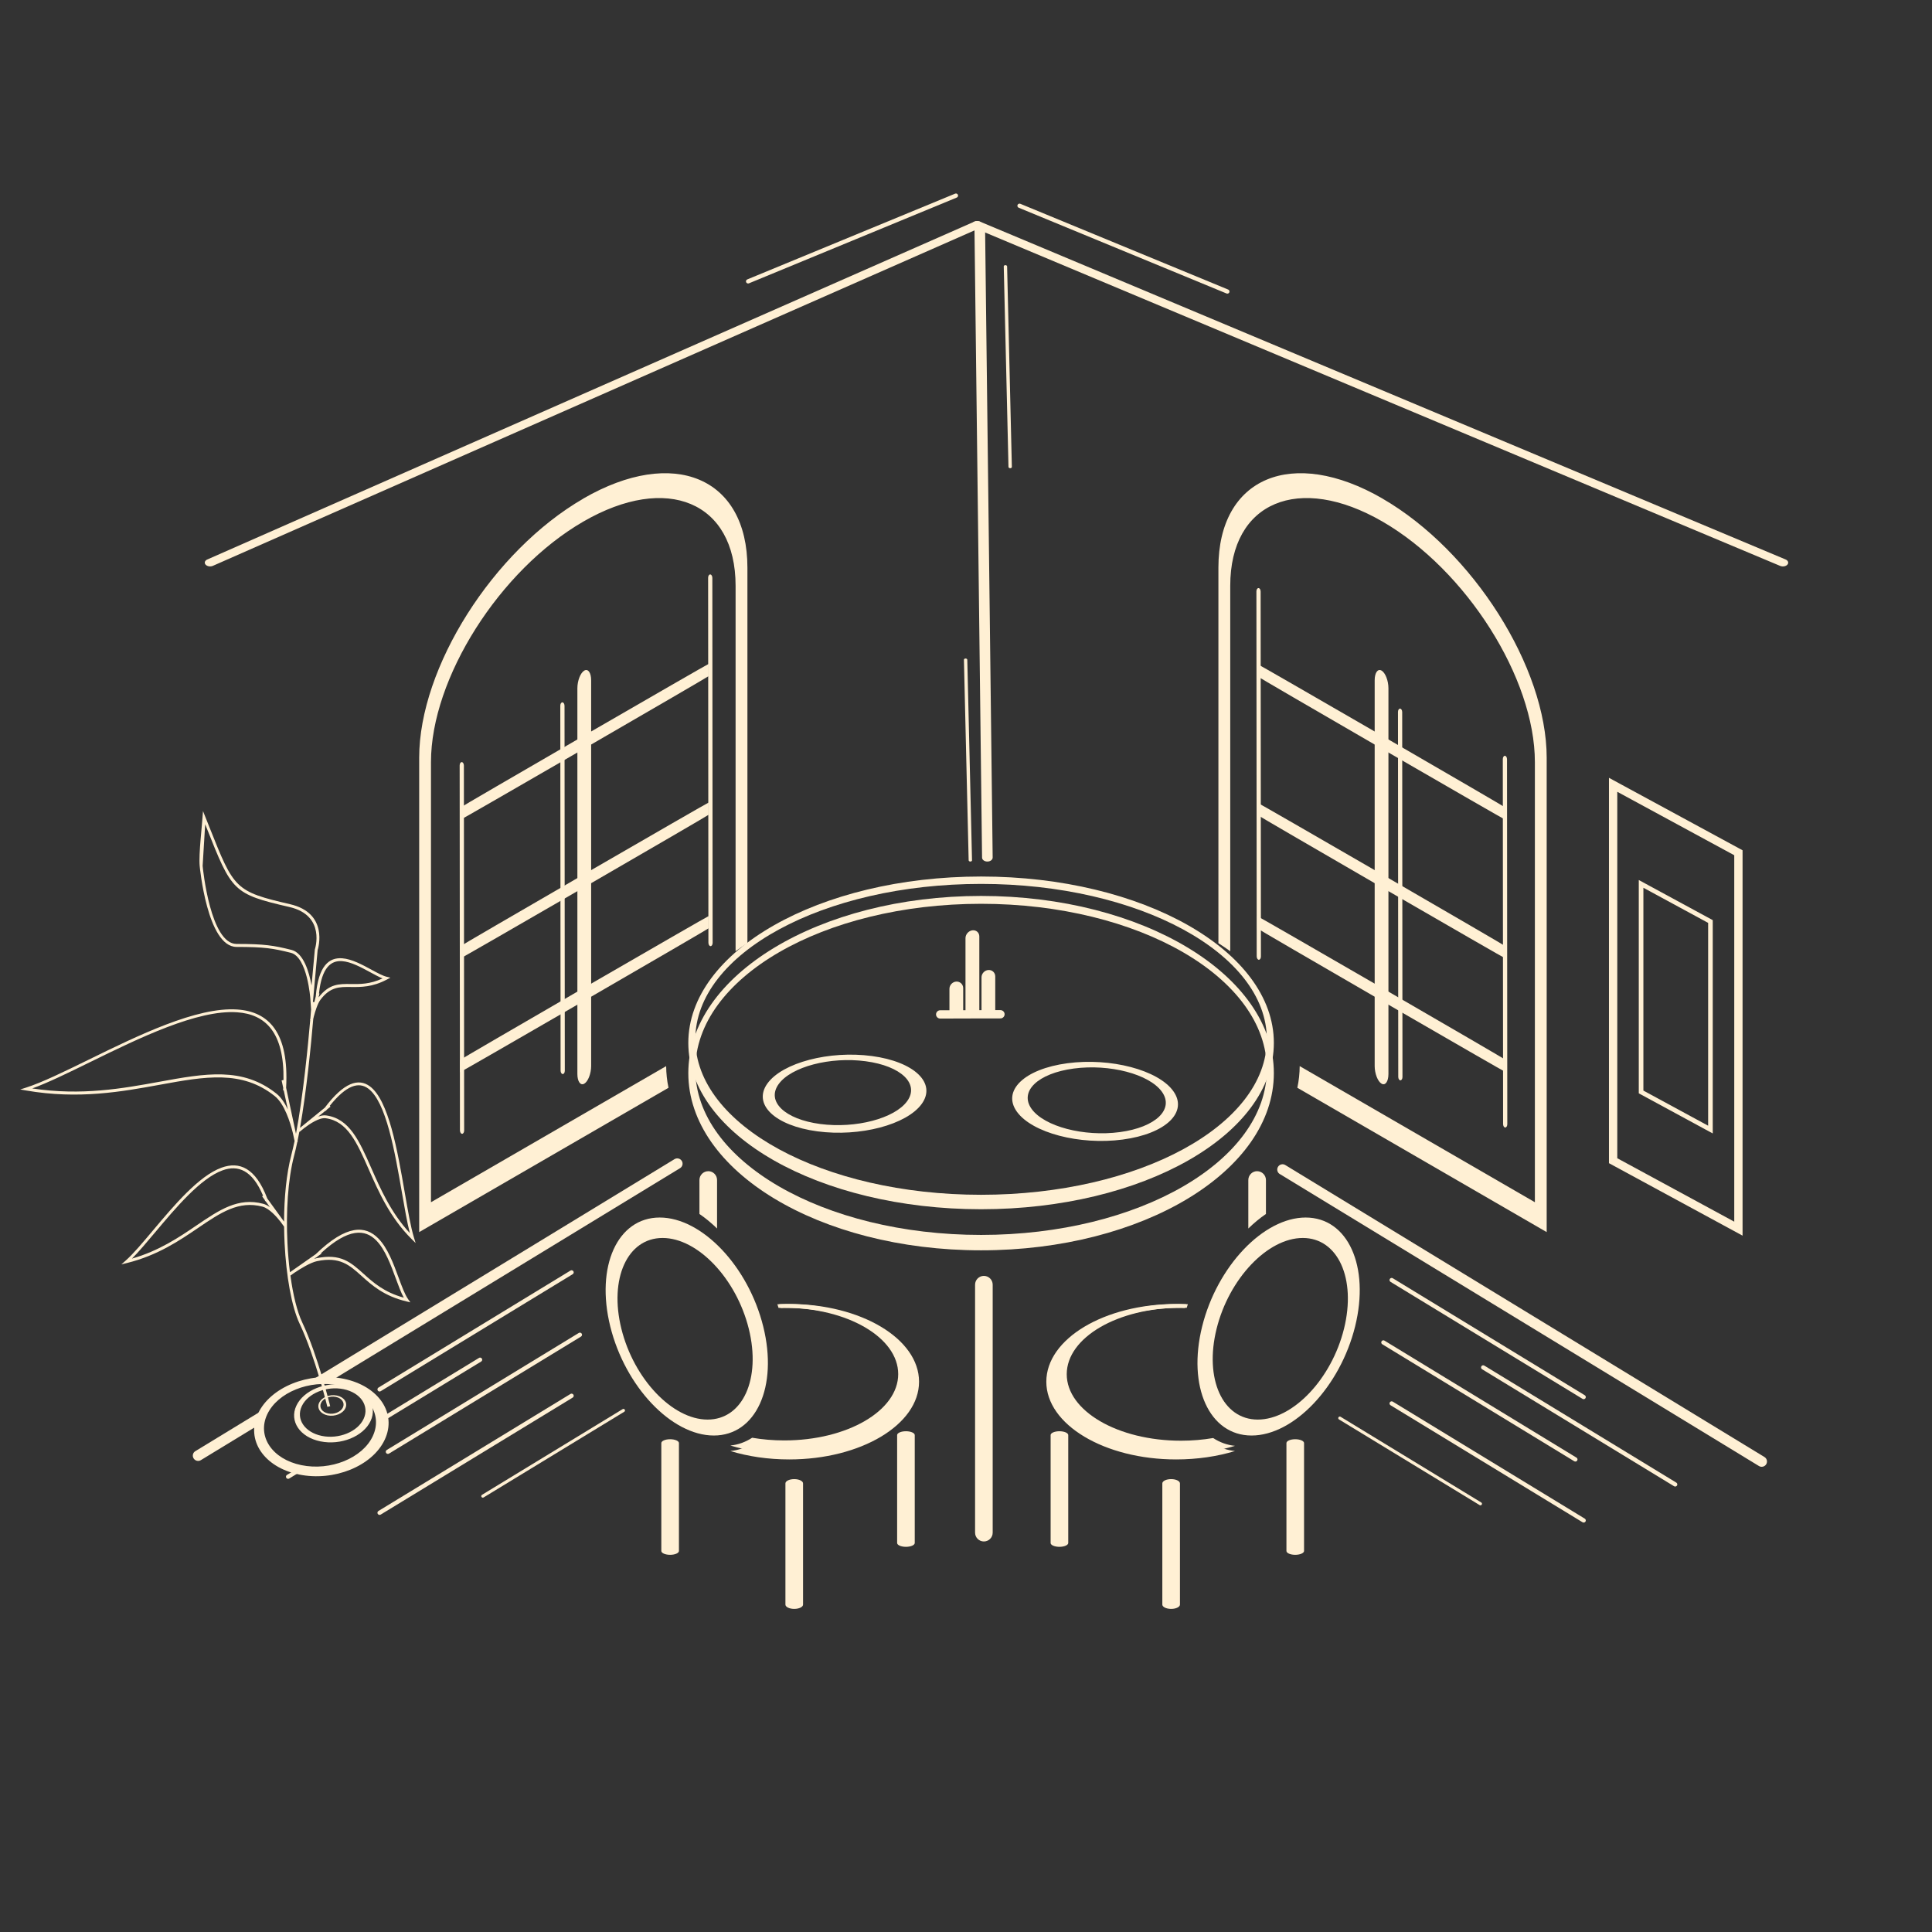 <svg width="189" height="189" viewBox="0 0 189 189" fill="none" xmlns="http://www.w3.org/2000/svg">
<rect x="0" y="0" width="189" height="189" fill="#333333" stroke="none"/>
<g clip-path="url(#clip0_111_1227)">
<path fill-rule="evenodd" clip-rule="evenodd" d="M57.061 48.775L57.063 48.772C65.894 43.663 73.117 46.705 73.117 55.535V92.267C72.718 92.524 72.334 92.786 71.96 93.054V57.301C71.96 49.107 65.255 46.281 57.061 51.026L57.058 51.028C48.864 55.77 42.161 66.354 42.161 74.549V117.609L65.168 104.294C65.174 105.01 65.249 105.719 65.397 106.413L41.007 120.532V74.127C41.007 65.297 48.23 53.89 57.061 48.78V48.775Z" fill="#FFF0D4"/>
<path fill-rule="evenodd" clip-rule="evenodd" d="M135.249 48.775L135.246 48.772C126.416 43.663 119.192 46.705 119.192 55.535V92.267C119.591 92.524 119.976 92.786 120.35 93.054V57.301C120.35 49.107 127.055 46.281 135.249 51.026L135.252 51.028C143.446 55.77 150.151 66.354 150.151 74.549V117.609L127.144 104.294C127.138 105.01 127.063 105.719 126.915 106.413L151.306 120.532V74.127C151.306 65.297 144.082 53.89 135.252 48.78L135.249 48.775Z" fill="#FFF0D4"/>
<path d="M57.83 66.552C57.83 65.811 57.529 65.385 57.157 65.601C56.785 65.816 56.483 66.591 56.483 67.331V105.061C56.483 105.801 56.785 106.227 57.157 106.012C57.529 105.797 57.83 105.022 57.83 104.281V66.552Z" fill="#FFF0D4"/>
<path d="M134.479 66.552C134.479 65.811 134.78 65.385 135.152 65.601C135.524 65.816 135.825 66.591 135.825 67.331V105.061C135.825 105.801 135.524 106.227 135.152 106.012C134.78 105.797 134.479 105.022 134.479 104.281V66.552Z" fill="#FFF0D4"/>
<path d="M69.317 78.514C69.317 78.491 63.873 81.623 57.158 85.509C50.444 89.395 45 92.565 45 92.589V93.782C45 93.806 50.444 90.674 57.158 86.788C63.873 82.901 69.317 79.732 69.317 79.708V78.514Z" fill="#FFF0D4"/>
<path d="M122.992 78.514C122.992 78.491 128.435 81.623 135.15 85.509C141.865 89.395 147.309 92.565 147.309 92.589V93.782C147.309 93.806 141.865 90.674 135.15 86.788C128.435 82.901 122.992 79.732 122.992 79.708V78.514Z" fill="#FFF0D4"/>
<path d="M69.317 89.621C69.317 89.597 63.873 92.729 57.158 96.615C50.444 100.502 45 103.671 45 103.695V104.889C45 104.912 50.444 101.78 57.158 97.894C63.873 94.008 69.317 90.838 69.317 90.814V89.621Z" fill="#FFF0D4"/>
<path d="M122.992 89.621C122.992 89.597 128.435 92.729 135.15 96.615C141.865 100.502 147.309 103.671 147.309 103.695V104.889C147.309 104.912 141.865 101.78 135.15 97.894C128.435 94.008 122.992 90.838 122.992 90.814V89.621Z" fill="#FFF0D4"/>
<path d="M69.317 64.952C69.317 64.928 63.873 68.06 57.158 71.946C50.444 75.833 45 79.002 45 79.026V80.22C45 80.243 50.444 77.112 57.158 73.225C63.873 69.339 69.317 66.169 69.317 66.146V64.952Z" fill="#FFF0D4"/>
<path d="M122.992 64.952C122.992 64.928 128.435 68.06 135.15 71.946C141.865 75.833 147.309 79.002 147.309 79.026V80.22C147.309 80.243 141.865 77.112 135.15 73.225C128.435 69.339 122.992 66.169 122.992 66.146V64.952Z" fill="#FFF0D4"/>
<path d="M95.329 22.346C95.326 22.131 95.558 21.953 95.845 21.953C96.132 21.95 96.367 22.126 96.367 22.34L97.109 83.889C97.111 84.104 96.88 84.282 96.593 84.282C96.305 84.285 96.071 84.109 96.071 83.895L95.329 22.346Z" fill="#FFF0D4"/>
<path d="M95.318 21.682C95.558 21.576 95.876 21.629 96.029 21.799C96.182 21.969 96.11 22.195 95.87 22.301L20.825 55.354C20.585 55.46 20.267 55.407 20.114 55.237C19.96 55.067 20.033 54.841 20.273 54.735L95.318 21.682Z" fill="#FFF0D4"/>
<path d="M95.332 22.307C95.086 22.204 95.003 21.98 95.15 21.805C95.295 21.632 95.613 21.573 95.862 21.677L174.677 54.73C174.923 54.833 175.006 55.056 174.859 55.232C174.714 55.404 174.396 55.463 174.147 55.36L95.332 22.307Z" fill="#FFF0D4"/>
<path fill-rule="evenodd" clip-rule="evenodd" d="M95.976 87.646C111.795 87.646 124.616 95.408 124.616 104.98C124.616 114.555 111.792 122.314 95.976 122.314C80.159 122.314 67.335 114.552 67.335 104.98C67.335 95.405 80.159 87.646 95.976 87.646ZM95.976 88.415C111.413 88.415 123.93 95.667 123.93 104.612C123.93 113.556 111.416 120.808 95.976 120.808C80.538 120.808 68.021 113.556 68.021 104.612C68.021 95.667 80.535 88.415 95.976 88.415Z" fill="#FFF0D4"/>
<path d="M97.111 125.677C97.111 125.201 96.725 124.815 96.249 124.815C95.773 124.815 95.388 125.201 95.388 125.677V149.934C95.388 150.41 95.773 150.795 96.249 150.795C96.725 150.795 97.111 150.41 97.111 149.934V125.677Z" fill="#FFF0D4"/>
<path fill-rule="evenodd" clip-rule="evenodd" d="M69.285 114.571C69.759 114.571 70.147 114.959 70.147 115.433V120.18C69.591 119.639 69.014 119.162 68.423 118.758V115.436C68.423 114.962 68.811 114.574 69.285 114.574V114.571Z" fill="#FFF0D4"/>
<path fill-rule="evenodd" clip-rule="evenodd" d="M122.98 114.571C122.506 114.571 122.118 114.959 122.118 115.433V120.18C122.673 119.639 123.251 119.162 123.842 118.758V115.436C123.842 114.962 123.454 114.574 122.98 114.574V114.571Z" fill="#FFF0D4"/>
<path fill-rule="evenodd" clip-rule="evenodd" d="M77.206 127.565C84.22 127.565 89.907 130.968 89.907 135.168C89.907 139.366 84.22 142.771 77.206 142.771C75.134 142.771 73.178 142.476 71.449 141.949C72.255 141.868 73 141.594 73.664 141.156C74.698 141.332 75.795 141.43 76.93 141.43C83.325 141.43 88.51 138.412 88.51 134.689C88.51 130.965 83.325 127.948 76.93 127.948C76.734 127.948 76.539 127.95 76.344 127.956C76.305 127.833 76.269 127.71 76.227 127.588C76.55 127.574 76.874 127.565 77.203 127.565H77.206Z" fill="#FFF0D4"/>
<path fill-rule="evenodd" clip-rule="evenodd" d="M115.059 127.565C108.044 127.565 102.357 130.968 102.357 135.168C102.357 139.366 108.044 142.771 115.059 142.771C117.131 142.771 119.086 142.476 120.815 141.949C120.009 141.868 119.265 141.594 118.601 141.156C117.566 141.332 116.47 141.43 115.335 141.43C108.94 141.43 103.755 138.412 103.755 134.689C103.755 130.965 108.94 127.948 115.335 127.948C115.53 127.948 115.725 127.95 115.921 127.956C115.96 127.833 115.996 127.71 116.038 127.588C115.714 127.574 115.391 127.565 115.062 127.565H115.059Z" fill="#FFF0D4"/>
<path d="M78.559 145.117C78.559 144.884 78.173 144.696 77.697 144.696C77.221 144.696 76.835 144.884 76.835 145.117V156.97C76.835 157.203 77.221 157.392 77.697 157.392C78.173 157.392 78.559 157.203 78.559 156.97V145.117Z" fill="#FFF0D4"/>
<path d="M115.43 145.117C115.43 144.884 115.044 144.696 114.568 144.696C114.092 144.696 113.706 144.884 113.706 145.117V156.97C113.706 157.203 114.092 157.392 114.568 157.392C115.044 157.392 115.43 157.203 115.43 156.97V145.117Z" fill="#FFF0D4"/>
<path d="M89.486 140.389C89.486 140.182 89.1 140.013 88.624 140.013C88.148 140.013 87.763 140.182 87.763 140.389V150.943C87.763 151.151 88.148 151.32 88.624 151.32C89.1 151.32 89.486 151.151 89.486 150.943V140.389Z" fill="#FFF0D4"/>
<path d="M104.502 140.389C104.502 140.182 104.116 140.013 103.64 140.013C103.164 140.013 102.778 140.182 102.778 140.389V150.943C102.778 151.151 103.164 151.32 103.64 151.32C104.116 151.32 104.502 151.151 104.502 150.943V140.389Z" fill="#FFF0D4"/>
<path d="M66.418 141.17C66.418 140.963 66.032 140.794 65.556 140.794C65.08 140.794 64.694 140.963 64.694 141.17V151.724C64.694 151.932 65.08 152.101 65.556 152.101C66.032 152.101 66.418 151.932 66.418 151.724V141.17Z" fill="#FFF0D4"/>
<path d="M127.57 141.17C127.57 140.963 127.184 140.794 126.708 140.794C126.233 140.794 125.847 140.963 125.847 141.17V151.724C125.847 151.932 126.233 152.101 126.708 152.101C127.184 152.101 127.57 151.932 127.57 151.724V141.17Z" fill="#FFF0D4"/>
<path fill-rule="evenodd" clip-rule="evenodd" d="M64.538 119.106C68.669 119.106 73.204 123.881 74.665 129.769C76.127 135.659 73.96 140.431 69.829 140.431C65.696 140.431 61.164 135.656 59.702 129.769C58.241 123.878 60.408 119.106 64.538 119.106ZM64.817 121.106C68.259 121.106 72.035 125.083 73.251 129.989C74.467 134.895 72.663 138.872 69.221 138.872C65.779 138.872 62.003 134.895 60.787 129.989C59.571 125.083 61.376 121.106 64.817 121.106Z" fill="#FFF0D4"/>
<path fill-rule="evenodd" clip-rule="evenodd" d="M127.727 119.106C123.596 119.106 119.061 123.881 117.6 129.769C116.138 135.659 118.305 140.431 122.436 140.431C126.569 140.431 131.101 135.656 132.563 129.769C134.024 123.878 131.857 119.106 127.727 119.106ZM127.448 121.106C124.006 121.106 120.23 125.083 119.014 129.989C117.798 134.895 119.602 138.872 123.044 138.872C126.486 138.872 130.262 134.895 131.478 129.989C132.694 125.083 130.889 121.106 127.448 121.106Z" fill="#FFF0D4"/>
<path d="M65.988 113.394C66.228 113.247 66.546 113.325 66.697 113.567C66.847 113.81 66.772 114.128 66.529 114.276L32.645 134.923C31.94 134.89 31.189 134.931 30.506 135.015L65.986 113.394H65.988ZM25.458 139.302L19.648 142.841C19.409 142.989 19.09 142.911 18.94 142.668C18.789 142.426 18.865 142.108 19.107 141.963L25.94 137.799C25.729 138.239 25.53 138.75 25.461 139.302H25.458Z" fill="#FFF0D4"/>
<path d="M125.191 114.85C124.951 114.702 124.876 114.387 125.024 114.142C125.175 113.899 125.49 113.821 125.732 113.969L172.614 142.537C172.853 142.685 172.929 143 172.781 143.243C172.63 143.485 172.315 143.564 172.072 143.416L125.191 114.847V114.85Z" fill="#FFF0D4"/>
<path d="M55.808 124.294C55.906 124.236 56.031 124.266 56.093 124.364C56.154 124.461 56.123 124.587 56.026 124.648L37.239 136.097C37.141 136.156 37.016 136.125 36.954 136.028C36.896 135.93 36.924 135.804 37.021 135.743L55.808 124.294Z" fill="#FFF0D4"/>
<path d="M46.858 132.837C46.956 132.778 47.081 132.809 47.142 132.907C47.201 133.004 47.173 133.13 47.076 133.191L36.996 139.332C36.996 139.179 36.988 139.023 36.968 138.864L46.858 132.84V132.837ZM29.457 143.926L28.289 144.64C28.191 144.699 28.065 144.668 28.004 144.57C27.945 144.473 27.973 144.347 28.071 144.286L28.852 143.809C28.961 143.837 29.072 143.859 29.187 143.881C29.276 143.898 29.365 143.912 29.457 143.926Z" fill="#FFF0D4"/>
<path d="M56.623 130.396C56.72 130.338 56.846 130.368 56.907 130.466C56.968 130.564 56.938 130.689 56.84 130.751L38.053 142.2C37.956 142.258 37.83 142.228 37.769 142.13C37.71 142.032 37.738 141.907 37.836 141.845L56.623 130.396Z" fill="#FFF0D4"/>
<path d="M55.808 136.365C55.906 136.306 56.031 136.337 56.093 136.435C56.154 136.532 56.123 136.658 56.026 136.719L37.239 148.168C37.141 148.227 37.016 148.196 36.954 148.098C36.896 148.001 36.924 147.875 37.021 147.814L55.808 136.365Z" fill="#FFF0D4"/>
<path d="M60.912 137.849C60.981 137.807 61.076 137.829 61.118 137.899C61.163 137.971 61.141 138.063 61.071 138.105L47.31 146.489C47.24 146.531 47.145 146.509 47.103 146.439C47.059 146.366 47.081 146.274 47.151 146.233L60.912 137.849Z" fill="#FFF0D4"/>
<path d="M136.248 125.044C136.15 124.986 136.024 125.016 135.963 125.114C135.904 125.212 135.932 125.337 136.03 125.399L154.817 136.848C154.915 136.906 155.04 136.875 155.102 136.778C155.163 136.68 155.132 136.555 155.035 136.493L136.248 125.044Z" fill="#FFF0D4"/>
<path d="M145.2 133.59C145.102 133.531 144.977 133.562 144.915 133.66C144.857 133.757 144.885 133.883 144.982 133.944L163.769 145.393C163.867 145.452 163.992 145.421 164.054 145.323C164.115 145.226 164.084 145.1 163.987 145.039L145.2 133.59Z" fill="#FFF0D4"/>
<path d="M135.436 131.147C135.338 131.088 135.213 131.119 135.152 131.216C135.093 131.314 135.121 131.439 135.218 131.501L154.006 142.95C154.103 143.008 154.229 142.978 154.29 142.88C154.351 142.783 154.321 142.657 154.223 142.596L135.436 131.147Z" fill="#FFF0D4"/>
<path d="M136.248 137.115C136.15 137.057 136.024 137.087 135.963 137.185C135.904 137.282 135.932 137.408 136.03 137.469L154.817 148.918C154.915 148.977 155.04 148.946 155.102 148.849C155.163 148.751 155.132 148.626 155.035 148.564L136.248 137.115Z" fill="#FFF0D4"/>
<path d="M131.145 138.599C131.076 138.554 130.981 138.579 130.939 138.649C130.894 138.722 130.917 138.814 130.987 138.856L144.748 147.239C144.817 147.281 144.912 147.259 144.954 147.189C144.999 147.117 144.976 147.025 144.907 146.983L131.145 138.599Z" fill="#FFF0D4"/>
<path d="M136.786 105.343C136.786 105.527 136.878 105.68 136.992 105.683C137.106 105.688 137.198 105.543 137.198 105.359L137.171 69.662C137.171 69.478 137.079 69.325 136.964 69.322C136.85 69.316 136.758 69.461 136.758 69.645L136.786 105.343Z" fill="#FFF0D4"/>
<path d="M54.84 104.729C54.84 104.913 54.932 105.066 55.047 105.069C55.161 105.075 55.253 104.93 55.253 104.745L55.225 69.048C55.225 68.864 55.133 68.711 55.019 68.708C54.904 68.703 54.812 68.848 54.812 69.032L54.84 104.729Z" fill="#FFF0D4"/>
<path d="M69.301 92.217C69.301 92.401 69.393 92.555 69.508 92.557C69.622 92.563 69.714 92.418 69.714 92.234L69.686 56.537C69.686 56.353 69.594 56.199 69.48 56.196C69.365 56.191 69.273 56.336 69.273 56.52L69.301 92.217Z" fill="#FFF0D4"/>
<path d="M122.938 93.55C122.938 93.734 123.03 93.888 123.144 93.891C123.259 93.896 123.351 93.751 123.351 93.567L123.323 57.87C123.323 57.686 123.231 57.532 123.117 57.53C123.002 57.524 122.91 57.669 122.91 57.853L122.938 93.55Z" fill="#FFF0D4"/>
<path d="M147.041 109.958C147.041 110.142 147.133 110.296 147.247 110.299C147.361 110.304 147.453 110.159 147.453 109.975L147.425 74.278C147.425 74.094 147.333 73.94 147.219 73.938C147.105 73.932 147.013 74.077 147.013 74.261L147.041 109.958Z" fill="#FFF0D4"/>
<path d="M44.995 110.575C44.995 110.759 45.087 110.912 45.201 110.915C45.315 110.921 45.407 110.776 45.407 110.591L45.38 74.894C45.38 74.71 45.288 74.557 45.173 74.554C45.059 74.549 44.967 74.694 44.967 74.878L44.995 110.575Z" fill="#FFF0D4"/>
<path fill-rule="evenodd" clip-rule="evenodd" d="M95.976 85.747C111.795 85.747 124.616 93.034 124.616 102.021C124.616 111.01 111.792 118.295 95.976 118.295C80.159 118.295 67.335 111.007 67.335 102.021C67.335 93.032 80.159 85.747 95.976 85.747ZM95.976 86.469C111.413 86.469 123.93 93.277 123.93 101.675C123.93 110.073 111.416 116.881 95.976 116.881C80.538 116.881 68.021 110.073 68.021 101.675C68.021 93.277 80.535 86.469 95.976 86.469Z" fill="#FFF0D4"/>
<path fill-rule="evenodd" clip-rule="evenodd" d="M76.988 127.565C83.741 127.565 89.216 130.843 89.216 134.884C89.216 138.925 83.741 142.202 76.988 142.202C74.994 142.202 73.112 141.915 71.449 141.41C72.225 141.332 72.941 141.067 73.58 140.649C74.576 140.819 75.633 140.911 76.723 140.911C82.879 140.911 87.868 138.005 87.868 134.424C87.868 130.84 82.879 127.936 76.723 127.936C76.534 127.936 76.347 127.939 76.16 127.945C76.124 127.828 76.087 127.708 76.048 127.591C76.358 127.577 76.673 127.568 76.988 127.568V127.565Z" fill="#FFF0D4"/>
<path fill-rule="evenodd" clip-rule="evenodd" d="M115.263 127.566C108.494 127.566 103.008 130.851 103.008 134.901C103.008 138.953 108.494 142.236 115.263 142.236C117.263 142.236 119.148 141.949 120.816 141.441C120.038 141.363 119.321 141.098 118.679 140.677C117.681 140.847 116.621 140.939 115.528 140.939C109.356 140.939 104.355 138.027 104.355 134.435C104.355 130.843 109.358 127.931 115.528 127.931C115.718 127.931 115.904 127.934 116.091 127.939C116.128 127.819 116.164 127.702 116.203 127.585C115.89 127.571 115.578 127.563 115.26 127.563L115.263 127.566Z" fill="#FFF0D4"/>
<path d="M94.626 64.544C94.623 64.475 94.548 64.419 94.459 64.419C94.367 64.419 94.294 64.475 94.297 64.541L94.76 84.157C94.763 84.227 94.838 84.282 94.927 84.282C95.019 84.282 95.092 84.227 95.089 84.16L94.626 64.544Z" fill="#FFF0D4"/>
<path d="M98.522 26.064C98.52 25.994 98.444 25.938 98.355 25.938C98.263 25.938 98.191 25.994 98.193 26.061L98.656 45.676C98.659 45.746 98.734 45.802 98.824 45.802C98.916 45.802 98.988 45.746 98.986 45.679L98.522 26.064Z" fill="#FFF0D4"/>
<path fill-rule="evenodd" clip-rule="evenodd" d="M79.956 110.675C84.123 111.23 88.694 110.028 90.166 107.995C91.639 105.959 89.455 103.862 85.288 103.307C81.122 102.752 76.55 103.954 75.078 105.987C73.605 108.023 75.789 110.12 79.956 110.675ZM80.237 109.956C83.707 110.416 87.517 109.417 88.744 107.722C89.971 106.026 88.153 104.277 84.68 103.817C81.211 103.354 77.401 104.355 76.174 106.051C74.947 107.747 76.765 109.495 80.237 109.956Z" fill="#FFF0D4"/>
<path fill-rule="evenodd" clip-rule="evenodd" d="M109.829 111.478C105.606 112.039 100.976 110.823 99.484 108.762C97.992 106.7 100.204 104.572 104.426 104.012C108.649 103.451 113.279 104.667 114.771 106.728C116.263 108.789 114.051 110.918 109.829 111.478ZM109.542 110.75C106.025 111.219 102.167 110.204 100.923 108.488C99.68 106.77 101.523 104.999 105.04 104.531C108.557 104.062 112.414 105.077 113.658 106.793C114.902 108.511 113.059 110.282 109.542 110.75Z" fill="#FFF0D4"/>
<path fill-rule="evenodd" clip-rule="evenodd" d="M95.131 91.01C95.502 90.965 95.803 91.233 95.803 91.609V98.819H96.018V95.611C96.018 95.24 96.319 94.914 96.69 94.892C97.061 94.867 97.362 95.151 97.362 95.522V98.816H97.87C98.093 98.816 98.277 98.997 98.277 99.221C98.277 99.444 98.093 99.628 97.87 99.628L95.078 99.633C95.056 99.633 95.036 99.633 95.017 99.633L91.977 99.642C91.753 99.642 91.569 99.46 91.569 99.237C91.569 99.014 91.753 98.83 91.977 98.83L92.88 98.827V98.819V96.733C92.88 96.362 93.184 96.044 93.552 96.024C93.923 96.005 94.225 96.295 94.225 96.666V98.752C94.225 98.777 94.225 98.799 94.222 98.824H94.45V91.776C94.45 91.4 94.754 91.057 95.123 91.01H95.131Z" fill="#FFF0D4"/>
<path d="M19.821 84.689C19.852 85.013 20.585 92.343 23.143 92.343C24.518 92.343 25.424 92.379 26.208 92.471C26.992 92.563 27.647 92.708 28.517 92.926C29.697 93.221 30.241 95.098 30.478 96.403L30.799 92.889L30.802 92.875C30.804 92.867 31.909 89.556 28.308 88.728C22.783 87.454 22.674 87.183 20.228 81.025L20.072 80.632L19.824 84.692L19.821 84.689ZM30.643 99.7C30.436 102.121 29.993 106.706 29.351 110.329C29.413 110.279 29.488 110.22 29.572 110.156L31.769 108.366C33.655 105.864 35.074 105.457 36.179 106.268C38.031 107.632 38.884 112.558 39.587 116.61C39.897 118.406 40.178 120.03 40.499 121.078L40.658 121.6L40.27 121.215C38.148 119.109 37.032 116.577 36.067 114.382C34.921 111.782 33.992 109.671 31.853 109.392C31.245 109.314 30.325 109.925 29.775 110.343L29.309 110.723L29.287 110.695C29.229 111.007 29.17 111.311 29.109 111.604L29.125 111.701L29.086 111.71C28.986 112.187 28.883 112.636 28.774 113.049C28.157 115.394 27.971 118.576 28.119 121.594C28.166 122.579 28.25 123.544 28.364 124.456C28.436 124.406 28.52 124.347 28.62 124.28L30.885 122.693C33.928 119.748 35.766 119.887 37.01 121.151C37.928 122.082 38.494 123.627 38.99 124.975C39.311 125.845 39.601 126.634 39.927 127.097L40.145 127.404L39.779 127.317C37.559 126.79 36.391 125.736 35.378 124.827C34.201 123.767 33.245 122.902 31.014 123.374C30.35 123.513 29.36 124.132 28.782 124.52C28.665 124.604 28.537 124.698 28.411 124.785C28.668 126.67 29.064 128.307 29.569 129.373C31.1 132.611 32.297 137.548 32.302 137.562L32.026 137.628C32.023 137.615 30.832 132.709 29.312 129.496C28.523 127.828 27.996 124.81 27.84 121.611C27.814 121.078 27.798 120.537 27.792 119.999L27.455 119.533C27.05 119.014 26.342 118.217 25.678 118.041C23.355 117.425 21.578 118.629 19.394 120.113C17.554 121.363 15.428 122.807 12.436 123.552L11.872 123.692L12.307 123.307C13.041 122.657 13.956 121.569 14.968 120.364C17.012 117.932 19.45 115.034 21.67 114.228C23.411 113.598 25 114.217 26.149 117.249L27.717 119.413L27.789 119.508C27.798 117.143 28.021 114.814 28.501 112.982C28.609 112.563 28.715 112.106 28.819 111.621L28.651 110.842C28.381 109.749 27.817 107.975 26.877 107.225C23.662 104.654 20.069 105.309 15.646 106.115C11.948 106.79 7.675 107.568 2.551 106.678L1.979 106.578L2.532 106.402C4.121 105.895 6.286 104.835 8.682 103.661C13.501 101.298 19.247 98.484 23.212 98.755C26.286 98.964 28.289 100.989 27.99 106.411L28.933 110.815L28.955 110.909C29.647 107.27 30.124 102.378 30.347 99.789L30.327 99.784C30.327 99.784 30.339 99.731 30.361 99.644C30.392 99.299 30.414 98.997 30.433 98.752L30.358 97.698C30.358 97.686 30.076 93.615 28.445 93.207C27.586 92.993 26.939 92.847 26.172 92.758C25.402 92.669 24.507 92.633 23.14 92.633C20.267 92.633 19.537 84.731 19.534 84.709C19.425 83.546 19.774 80.751 19.86 79.346L20.488 80.921C22.881 86.949 22.987 87.211 28.367 88.452C32.143 89.322 31.145 92.719 31.072 92.951L30.612 98.018L30.754 98.03L30.891 97.472C31.139 94.446 32.204 93.651 33.479 93.746C34.413 93.815 35.445 94.376 36.343 94.864C36.921 95.176 37.442 95.461 37.827 95.553L38.193 95.642L37.861 95.818C36.419 96.582 35.297 96.565 34.324 96.554C33.211 96.54 32.305 96.529 31.345 97.806C31.061 98.186 30.827 98.967 30.701 99.441C30.679 99.527 30.659 99.614 30.64 99.703L30.643 99.7ZM33.462 94.025C32.386 93.946 31.477 94.63 31.206 97.184L31.253 97.196L31.178 97.511L31.172 97.567C32.199 96.236 33.158 96.247 34.335 96.264C35.203 96.275 36.193 96.289 37.425 95.715C37.071 95.575 36.659 95.349 36.215 95.109C35.339 94.632 34.338 94.089 33.465 94.025H33.462ZM36.806 121.346C35.719 120.239 34.098 120.11 31.407 122.587L31.446 122.643L31.069 122.908L30.966 123.008L30.949 122.992L30.726 123.148C30.804 123.123 30.877 123.103 30.949 123.089C33.323 122.59 34.327 123.496 35.565 124.609C36.497 125.449 37.568 126.414 39.501 126.946C39.23 126.458 38.987 125.792 38.72 125.067C38.234 123.745 37.677 122.23 36.804 121.343L36.806 121.346ZM25.943 117.505L25.896 117.38L25.642 117.029L25.731 116.964C24.674 114.454 23.277 113.941 21.768 114.491C19.617 115.271 17.208 118.139 15.186 120.543C14.346 121.541 13.574 122.462 12.907 123.125C15.57 122.361 17.526 121.034 19.233 119.873C21.475 118.351 23.299 117.112 25.748 117.762C25.968 117.821 26.191 117.938 26.406 118.088L25.977 117.497L25.94 117.511L25.943 117.505ZM36.017 106.486C35.097 105.808 33.889 106.143 32.263 108.176L32.33 108.26L31.97 108.553L31.875 108.681L31.842 108.656L31.133 109.233C31.401 109.136 31.661 109.085 31.889 109.116C34.182 109.414 35.141 111.59 36.321 114.267C37.219 116.306 38.248 118.641 40.092 120.629C39.824 119.586 39.581 118.18 39.316 116.652C38.622 112.65 37.78 107.783 36.017 106.486ZM27.692 106.662L27.706 106.422L27.549 105.691L27.734 105.652C27.809 100.986 25.96 99.215 23.193 99.028C19.302 98.763 13.593 101.56 8.804 103.906C6.66 104.958 4.699 105.917 3.156 106.478C7.987 107.211 12.053 106.472 15.596 105.825C20.086 105.005 23.737 104.341 27.053 106.994C27.499 107.351 27.862 107.914 28.155 108.53L27.756 106.664L27.689 106.659L27.692 106.662Z" fill="#FFF0D4"/>
<path fill-rule="evenodd" clip-rule="evenodd" d="M29.246 144.244C32.671 144.947 36.428 143.424 37.638 140.838C38.849 138.253 37.052 135.587 33.63 134.881C30.205 134.178 26.448 135.701 25.238 138.287C24.027 140.872 25.824 143.538 29.246 144.244ZM29.477 143.329C32.331 143.915 35.46 142.646 36.467 140.493C37.476 138.339 35.979 136.117 33.128 135.531C30.275 134.945 27.146 136.214 26.139 138.367C25.132 140.521 26.627 142.743 29.477 143.329Z" fill="#FFF0D4"/>
<path fill-rule="evenodd" clip-rule="evenodd" d="M31.34 141.003C33.345 141.416 35.546 140.524 36.254 139.009C36.963 137.495 35.911 135.933 33.906 135.52C31.9 135.107 29.7 136 28.991 137.514C28.283 139.029 29.334 140.59 31.34 141.003ZM31.477 140.468C33.147 140.811 34.98 140.066 35.571 138.805C36.162 137.545 35.286 136.242 33.616 135.899C31.945 135.556 30.113 136.301 29.521 137.562C28.93 138.822 29.806 140.125 31.477 140.468Z" fill="#FFF0D4"/>
<path fill-rule="evenodd" clip-rule="evenodd" d="M32.051 138.462C32.76 138.607 33.541 138.292 33.789 137.757C34.04 137.221 33.669 136.669 32.958 136.521C32.249 136.376 31.468 136.691 31.22 137.227C30.969 137.762 31.34 138.314 32.051 138.462ZM32.099 138.273C32.69 138.395 33.337 138.13 33.546 137.684C33.755 137.238 33.446 136.778 32.855 136.655C32.263 136.532 31.616 136.797 31.407 137.243C31.198 137.69 31.507 138.15 32.099 138.273Z" fill="#FFF0D4"/>
<path d="M170.062 83.422L157.805 76.774V113.547L170.062 120.195V83.422Z" stroke="#FFF0D4" stroke-width="0.814" stroke-miterlimit="22.926"/>
<path d="M167.326 90.147L160.541 86.467V106.822L167.326 110.502V90.147Z" stroke="#FFF0D4" stroke-width="0.451" stroke-miterlimit="22.926"/>
<path d="M99.813 19.936C99.707 19.892 99.587 19.945 99.543 20.048C99.498 20.154 99.548 20.274 99.651 20.318L119.989 28.71C120.095 28.755 120.215 28.702 120.26 28.599C120.304 28.493 120.254 28.373 120.151 28.328L99.813 19.936Z" fill="#FFF0D4"/>
<path d="M73.263 27.718C73.156 27.762 73.037 27.709 72.992 27.606C72.947 27.5 72.998 27.38 73.101 27.335L93.439 18.943C93.544 18.898 93.664 18.951 93.709 19.055C93.754 19.161 93.703 19.281 93.6 19.325L73.263 27.718Z" fill="#FFF0D4"/>
</g>
<defs>
<clipPath id="clip0_111_1227">
<rect width="189" height="189" fill="white"/>
</clipPath>
</defs>
</svg>
